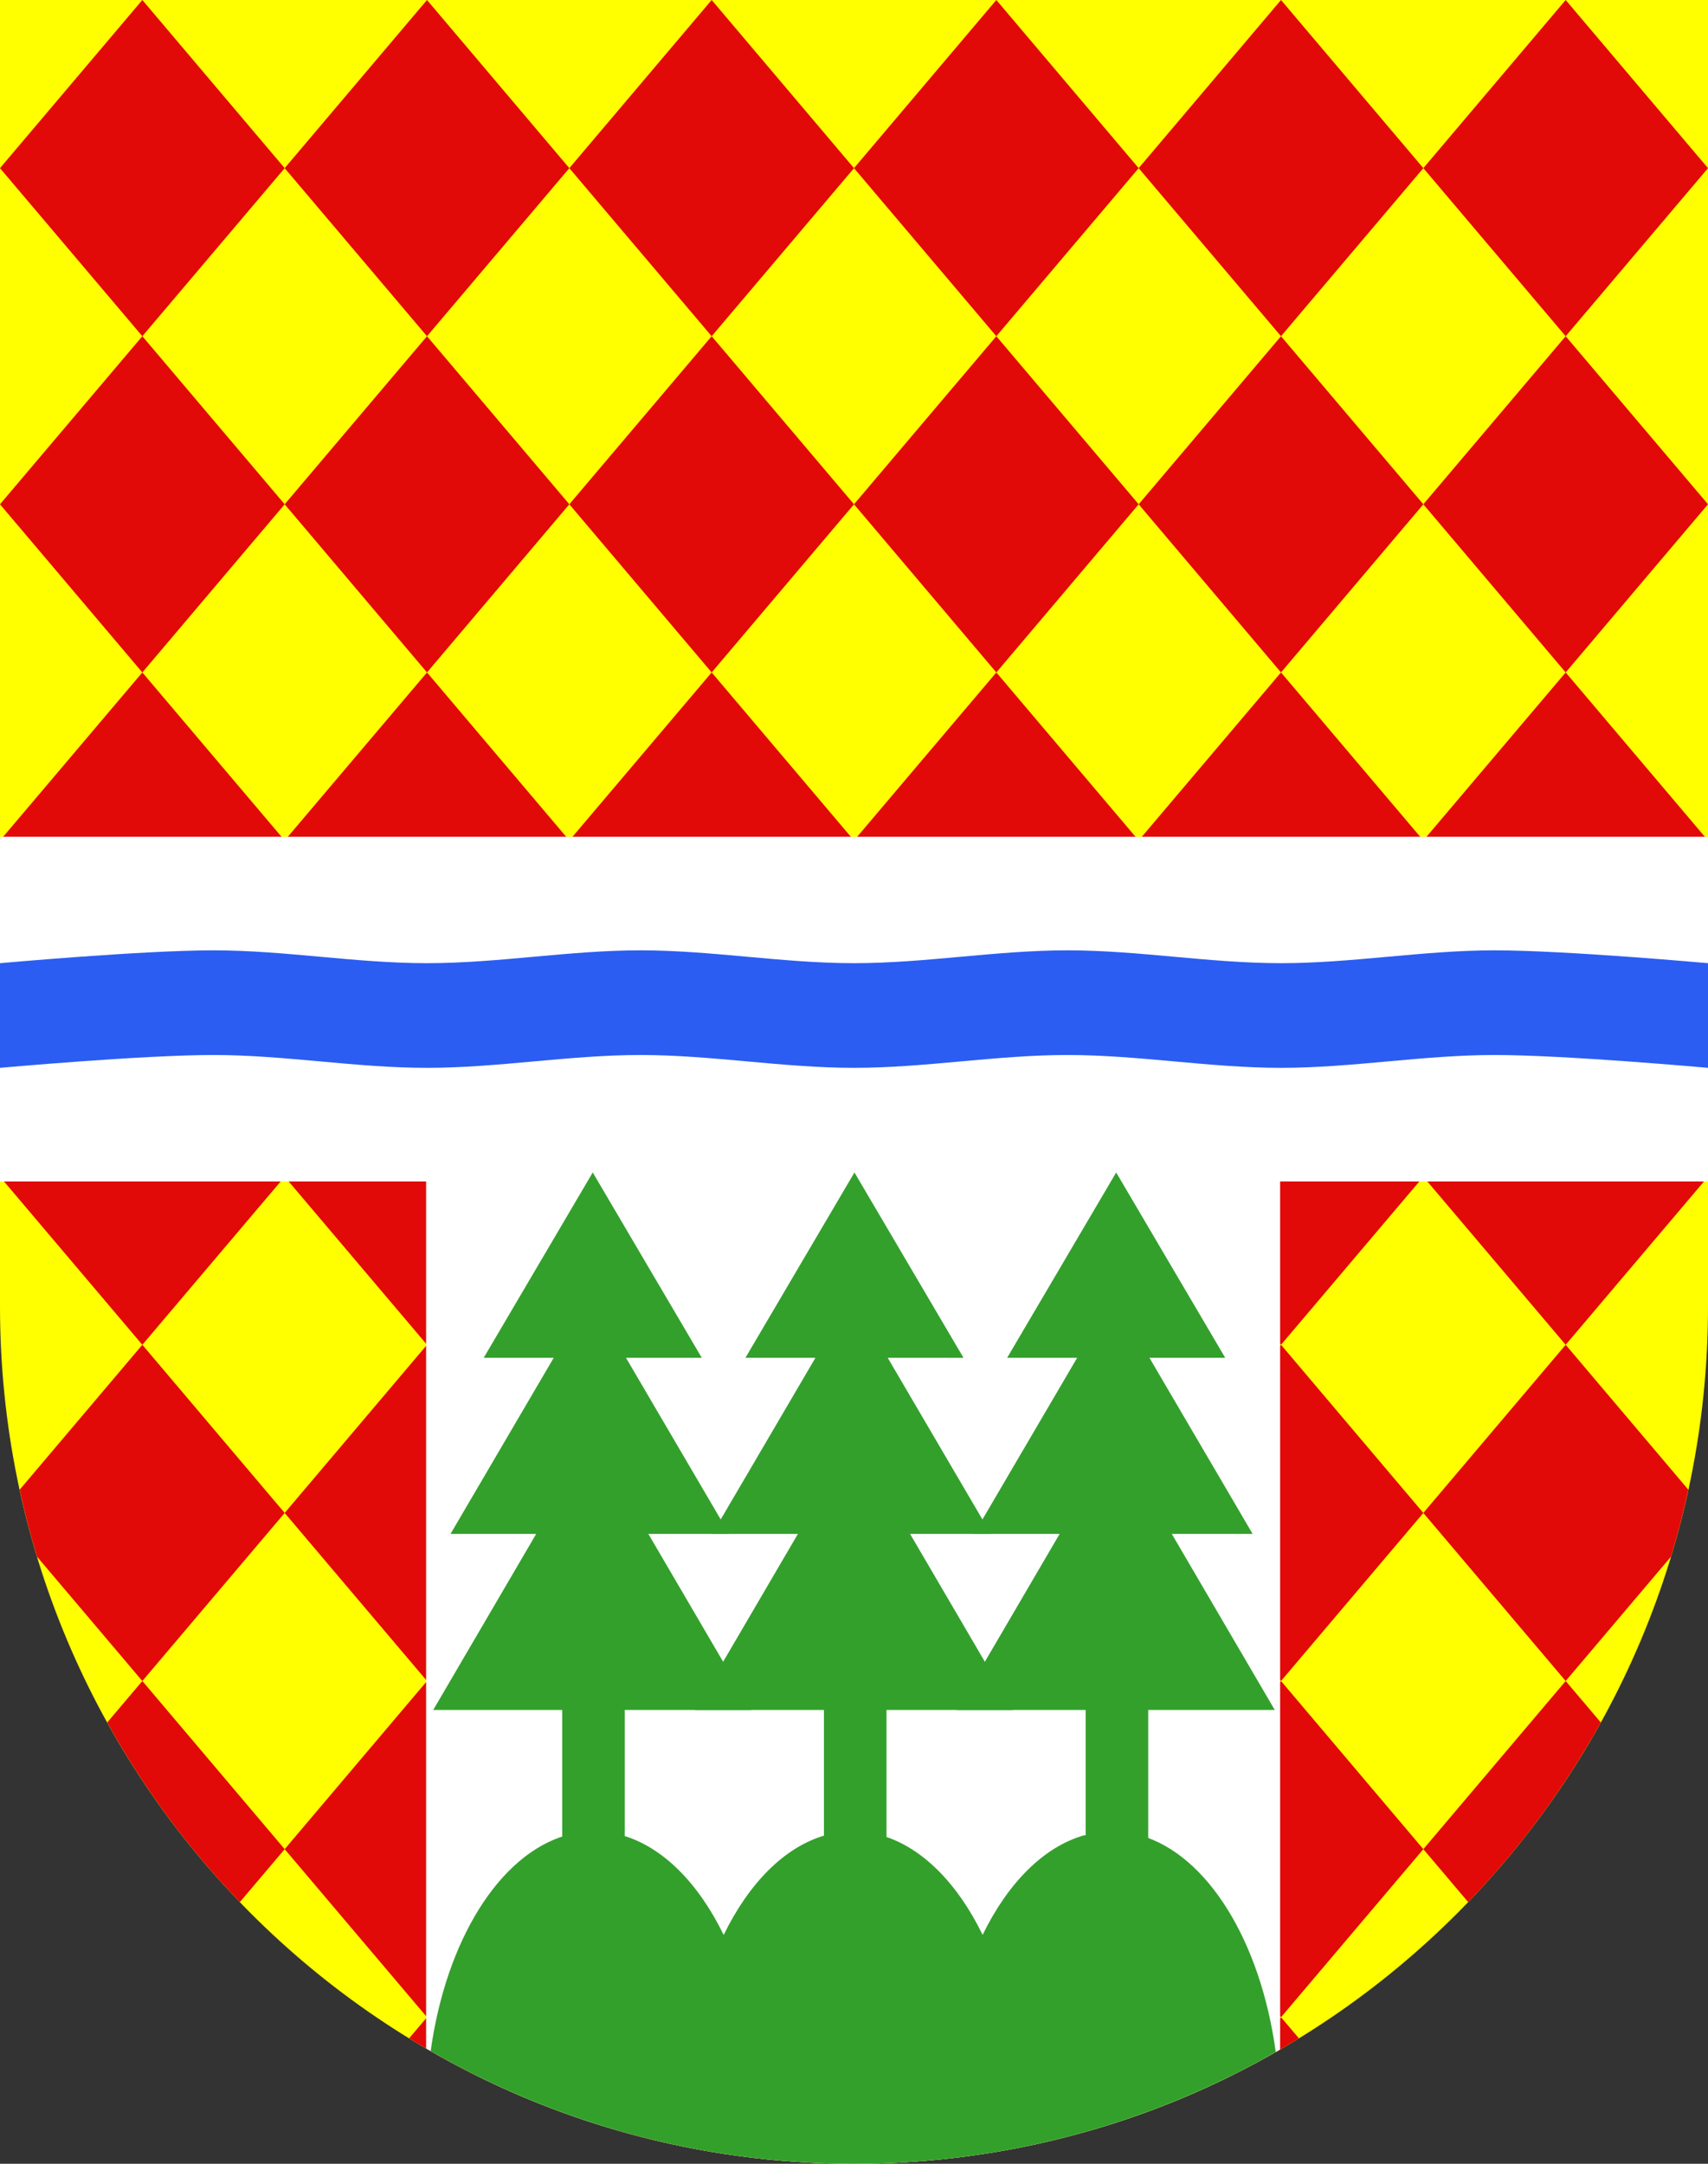 <?xml version="1.0" encoding="UTF-8" standalone="no"?>
<!-- Created with Inkscape (http://www.inkscape.org/) -->

<svg
   xmlns:dc="http://purl.org/dc/elements/1.1/"
   xmlns:cc="http://creativecommons.org/ns#"
   xmlns:rdf="http://www.w3.org/1999/02/22-rdf-syntax-ns#"
   xmlns:svg="http://www.w3.org/2000/svg"
   xmlns="http://www.w3.org/2000/svg"
   xmlns:xlink="http://www.w3.org/1999/xlink"
   xmlns:sodipodi="http://sodipodi.sourceforge.net/DTD/sodipodi-0.dtd"
   xmlns:inkscape="http://www.inkscape.org/namespaces/inkscape"
   version="1.0"
   width="600"
   height="760"
   id="svg20"
   inkscape:version="0.91 r13725"
   sodipodi:docname="le_locle.svg">
  <rect width="100%" height="100%" fill="#333333" stroke="none"/>
  <sodipodi:namedview
     pagecolor="#ffffff"
     bordercolor="#666666"
     borderopacity="1"
     objecttolerance="10"
     gridtolerance="10"
     guidetolerance="10"
     inkscape:pageopacity="0"
     inkscape:pageshadow="2"
     inkscape:window-width="1920"
     inkscape:window-height="1017"
     id="namedview87"
     showgrid="false"
     inkscape:zoom="1.2372215"
     inkscape:cx="373.54686"
     inkscape:cy="219.84746"
     inkscape:window-x="1912"
     inkscape:window-y="-8"
     inkscape:window-maximized="1"
     inkscape:current-layer="svg20" />
  <desc
     id="desc22">Coat of Arms of Canton of Freiburg (Fribourg)</desc>
  <defs
     id="defs29">
    <linearGradient
       id="linearGradient2893">
      <stop
         id="stop2895"
         style="stop-color:#ffffff;stop-opacity:0.314"
         offset="0" />
      <stop
         id="stop2897"
         style="stop-color:#ffffff;stop-opacity:0.251"
         offset="0.19" />
      <stop
         id="stop2901"
         style="stop-color:#6b6b6b;stop-opacity:0.125"
         offset="0.6" />
      <stop
         id="stop2899"
         style="stop-color:#000000;stop-opacity:0.125"
         offset="1" />
    </linearGradient>
    <radialGradient
       cx="858.042"
       cy="579.933"
       r="300"
       fx="858.042"
       fy="579.933"
       id="radialGradient3236"
       xlink:href="#linearGradient2893"
       gradientUnits="userSpaceOnUse"
       gradientTransform="matrix(1.215,0,0,1.267,-839.192,-490.489)" />
    <clipPath
       id="clipPath4498">
      <path
         d="m 3.466,2.261 0,394.392 c 0,142.942 134.315,258.82 300,258.82 165.685,0 300,-115.878 300,-258.82 l 0,-394.392 -600,0 z"
         id="path4500"
         style="fill:none;stroke:#000000;stroke-width:3;stroke-miterlimit:4;stroke-opacity:1;stroke-dasharray:none"
         inkscape:connector-curvature="0" />
    </clipPath>
    <clipPath
       id="clipPath4524">
      <path
         d="m 1.5,1.5 0,458.868 C 1.5,626.679 135.815,761.5 301.5,761.5 467.185,761.5 601.5,626.679 601.5,460.368 l 0,-458.868 -600,0 z"
         id="path4526"
         style="fill:none;stroke:#000000;stroke-width:3;stroke-miterlimit:4;stroke-opacity:1;stroke-dasharray:none;display:inline"
         inkscape:connector-curvature="0" />
    </clipPath>
    <clipPath
       id="clipPath4650">
      <path
         d="m 484.894,-145.351 0,287.575 c 0,104.228 96.191,188.721 214.848,188.721 118.657,0 214.848,-84.493 214.848,-188.721 l 0,-287.575 -429.697,0 z"
         id="path4652"
         style="fill:none;stroke:#000000;stroke-width:3;stroke-miterlimit:4;stroke-opacity:1;stroke-dasharray:none;display:inline"
         inkscape:connector-curvature="0" />
    </clipPath>
    <clipPath
       id="clipPath4654">
      <path
         d="m 630.082,-144.656 0,287.575 c 0,104.228 96.191,188.721 214.848,188.721 118.657,0 214.848,-84.493 214.848,-188.721 l 0,-287.575 -429.697,0 z"
         id="path4656"
         style="fill:none;stroke:#000000;stroke-width:3;stroke-miterlimit:4;stroke-opacity:1;stroke-dasharray:none;display:inline"
         inkscape:connector-curvature="0" />
    </clipPath>
    <clipPath
       id="clipPath4658">
      <path
         d="m 557.488,-145.351 0,287.575 c 0,104.228 96.191,188.721 214.848,188.721 118.657,0 214.848,-84.493 214.848,-188.721 l 0,-287.575 -429.697,0 z"
         id="path4660"
         style="fill:none;stroke:#000000;stroke-width:3;stroke-miterlimit:4;stroke-opacity:1;stroke-dasharray:none;display:inline"
         inkscape:connector-curvature="0" />
    </clipPath>
  </defs>
  <path
     style="fill:#ffff00;fill-opacity:1"
     id="path2346-2-0"
     d="m -4.4e-5,-1e-5 0,458.868 c 0,166.311 134.315,301.132 300,301.132 165.685,0 300,-134.821 300,-301.132 l 0,-458.868 -600,0 z"
     inkscape:connector-curvature="0" />
  <path
     inkscape:connector-curvature="0"
     style="fill:#e20909;fill-opacity:1;stroke:none"
     d="m 50,1e-5 -50,59.062 50,59.031 L 100,59.063 50,10e-6 Z m 50,59.062 50,59.031 50,-59.031 -50,-59.062 -50,59.062 z m 100,0 L 250,118.094 300,59.063 250,10e-6 200,59.063 Z m 100,0 50,59.031 50,-59.031 -50,-59.062 -50,59.062 z m 100,0 50,59.031 50,-59.031 -50,-59.062 -50,59.062 z m 100,0 50,59.031 50,-59.031 -50,-59.062 -50,59.062 z m 50,59.031 -50,59.031 50,59.062 50,-59.062 -50,-59.031 z m 0,118.094 -50,59.031 50,59.031 50,-59.031 -50,-59.031 z m 0,118.062 -50,59.062 50,59.031 50,-59.031 -50,-59.062 z m 0,118.094 -50,59.062 50,59.031 37,-43.688 c 2.34,-7.708 4.367,-15.543 6.094,-23.5 L 550,472.344 Z m 0,118.094 -50,59.062 15.75,18.594 c 18.128,-18.831 33.819,-40.036 46.594,-63.094 L 550,590.438 Z m -50,59.062 -50,-59.062 -50,59.062 50,59.031 50,-59.031 z m -50,59.031 -17.344,20.5 c 8.089,-4.01 15.968,-8.394 23.625,-13.094 L 450,708.531 Z m -50,-59.031 -50,-59.062 -50,59.062 50,59.031 50,-59.031 z m -50,59.031 -43.531,51.375 c 26.704,-0.567 52.544,-4.618 77.094,-11.75 L 350,708.531 Z m -50,-59.031 -50,-59.062 -50,59.062 50,59.031 50,-59.031 z m -50,59.031 -33.562,39.625 c 24.549,7.132 50.39,11.183 77.094,11.75 L 250,708.531 Z m -50,-59.031 -50,-59.062 -50,59.062 50,59.031 50,-59.031 z m -50,59.031 -6.281,7.406 c 7.657,4.7 15.536,9.084 23.625,13.094 L 150,708.531 Z m -50,-59.031 -50,-59.062 -12.344,14.562 c 12.775,23.058 28.466,44.263 46.594,63.094 L 100,649.5 Z M 50,590.438 100,531.406 50,472.344 6.906,523.25 c 1.727,7.957 3.754,15.792 6.094,23.5 l 37,43.688 z m 0,-118.094 L 100,413.313 50,354.25 9.9999999e-7,413.313 50,472.344 Z m 0,-118.094 L 100,295.219 50,236.188 9.9999999e-7,295.219 50,354.25 Z m 0,-118.062 L 100,177.125 50,118.094 9.9999999e-7,177.125 50,236.188 Z M 100,177.125 l 50,59.062 50,-59.062 -50,-59.031 -50,59.031 z m 100,0 50,59.062 50,-59.062 -50,-59.031 -50,59.031 z m 100,0 50,59.062 50,-59.062 -50,-59.031 -50,59.031 z m 100,0 50,59.062 50,-59.062 -50,-59.031 -50,59.031 z m 50,59.062 -50,59.031 50,59.031 50,-59.031 -50,-59.031 z m 0,118.062 -50,59.062 50,59.031 50,-59.031 -50,-59.062 z m 0,118.094 -50,59.062 50,59.031 50,-59.031 -50,-59.062 z m -50,59.062 -50,-59.062 -50,59.062 50,59.031 50,-59.031 z m -100,0 -50,-59.062 -50,59.062 50,59.031 50,-59.031 z m -100,0 -50,-59.062 -50,59.062 50,59.031 50,-59.031 z m -50,-59.062 50,-59.031 -50,-59.062 -50,59.062 50,59.031 z m 0,-118.094 50,-59.031 -50,-59.031 -50,59.031 50,59.031 z m 50,-59.031 50,59.031 50,-59.031 -50,-59.031 -50,59.031 z m 100,0 50,59.031 50,-59.031 -50,-59.031 -50,59.031 z m 50,59.031 -50,59.062 50,59.031 50,-59.031 -50,-59.062 z m -50,59.062 -50,-59.062 -50,59.062 50,59.031 50,-59.031 z"
     id="rect5843" />
  <path
     style="fill:#ffffff;fill-opacity:1"
     d="m 1e-6,293.906 0,121.062 149.687,0 0,304.531 c 44.201,25.741 95.532,40.5 150.312,40.5 54.52,0 105.629,-14.61 149.688,-40.125 l 0,-304.906 150.312,0 0,-121.062 -600,0 z"
     id="path2346-2-0-0"
     inkscape:connector-curvature="0" />
  <path
     inkscape:connector-curvature="0"
     style="fill:#33a02c;fill-opacity:1;stroke:none"
     d="m 380.844,644.625 c -14.273,4.058 -26.807,16.826 -35.656,34.969 -8.783,-18.011 -21.202,-30.716 -35.344,-34.875 l -19.969,-0.094 c -14.277,4.065 -26.808,16.843 -35.656,35 -8.783,-18.025 -21.196,-30.745 -35.344,-34.906 l -19.937,-0.094 c -23.467,6.661 -42.241,36.854 -47.656,75.812 43.838,25.169 94.598,39.562 148.719,39.562 53.891,0 104.446,-14.279 148.156,-39.25 -5.324,-38.922 -23.972,-69.157 -47.344,-76.031 z"
     id="use4265-5-7-8"
     sodipodi:nodetypes="ccccccccsccc" />
  <path
     style="fill:#2b5df2;fill-opacity:1;stroke:none"
     d="m 3e-6,338.308 c 0,0 49.955,-4.513 75,-4.513 25.045,0 49.955,4.513 75,4.513 25.045,0 49.955,-4.513 75,-4.513 25.045,0 49.955,4.513 75,4.513 25.045,0 49.955,-4.513 75,-4.513 25.045,0 49.955,4.513 75,4.513 25.045,0 49.955,-4.513 75,-4.513 25.045,0 75,4.513 75,4.513 l 0,36.761 c 0,0 -49.955,-4.513 -75,-4.513 -25.045,0 -49.955,4.513 -75,4.513 -25.045,0 -49.955,-4.513 -75,-4.513 -25.045,0 -49.955,4.513 -75,4.513 -25.045,0 -49.955,-4.513 -75,-4.513 -25.045,0 -49.955,4.513 -75,4.513 -25.045,0 -49.955,-4.513 -75,-4.513 -25.045,0 -75,4.513 -75,4.513 z"
     id="rect6287"
     inkscape:connector-curvature="0"
     sodipodi:nodetypes="czzzzzzzcczzzzzzzcc" />
  <g
     id="g8119"
     transform="matrix(1,0,0,1.028,-0.068,-14.794)">
    <path
       id="path8363"
       d="m 208.293,414.986 -19.153,31.664 -19.153,31.664 24.593,0 -11.774,19.543 -24.473,40.622 30.097,0 -8.243,13.707 -27.941,46.46 45.324,0 0,48.449 21.974,0 0,-48.449 44.466,0 -27.941,-46.46 -8.243,-13.707 28.399,0 -24.473,-40.622 -11.774,-19.543 26.621,0 -19.153,-31.664 -19.153,-31.664 z"
       style="opacity:1;fill:#33a02c;fill-opacity:1;stroke:none;stroke-width:4.255;stroke-linecap:round;stroke-miterlimit:4;stroke-dasharray:none;stroke-dashoffset:0;stroke-opacity:1"
       inkscape:connector-curvature="0" />
    <path
       id="path8363-3"
       d="m 300.232,414.986 -19.153,31.664 -19.153,31.664 24.593,0 -11.774,19.543 -24.473,40.622 30.097,0 -8.243,13.707 -27.941,46.46 45.324,0 0,48.449 21.974,0 0,-48.449 44.466,0 -27.941,-46.46 -8.243,-13.707 28.399,0 -24.473,-40.622 -11.774,-19.543 26.621,0 -19.153,-31.664 -19.153,-31.664 z"
       style="opacity:1;fill:#33a02c;fill-opacity:1;stroke:none;stroke-width:4.255;stroke-linecap:round;stroke-miterlimit:4;stroke-dasharray:none;stroke-dashoffset:0;stroke-opacity:1"
       inkscape:connector-curvature="0" />
    <path
       id="path8363-9"
       d="m 392.172,414.986 -19.153,31.664 -19.153,31.664 24.593,0 -11.774,19.543 -24.473,40.622 30.097,0 -8.243,13.707 -27.941,46.46 45.324,0 0,48.449 21.974,0 0,-48.449 44.466,0 -27.941,-46.46 -8.243,-13.707 28.399,0 -24.473,-40.622 -11.774,-19.543 26.621,0 -19.153,-31.664 -19.153,-31.664 z"
       style="opacity:1;fill:#33a02c;fill-opacity:1;stroke:none;stroke-width:4.255;stroke-linecap:round;stroke-miterlimit:4;stroke-dasharray:none;stroke-dashoffset:0;stroke-opacity:1"
       inkscape:connector-curvature="0" />
  </g>
</svg>
